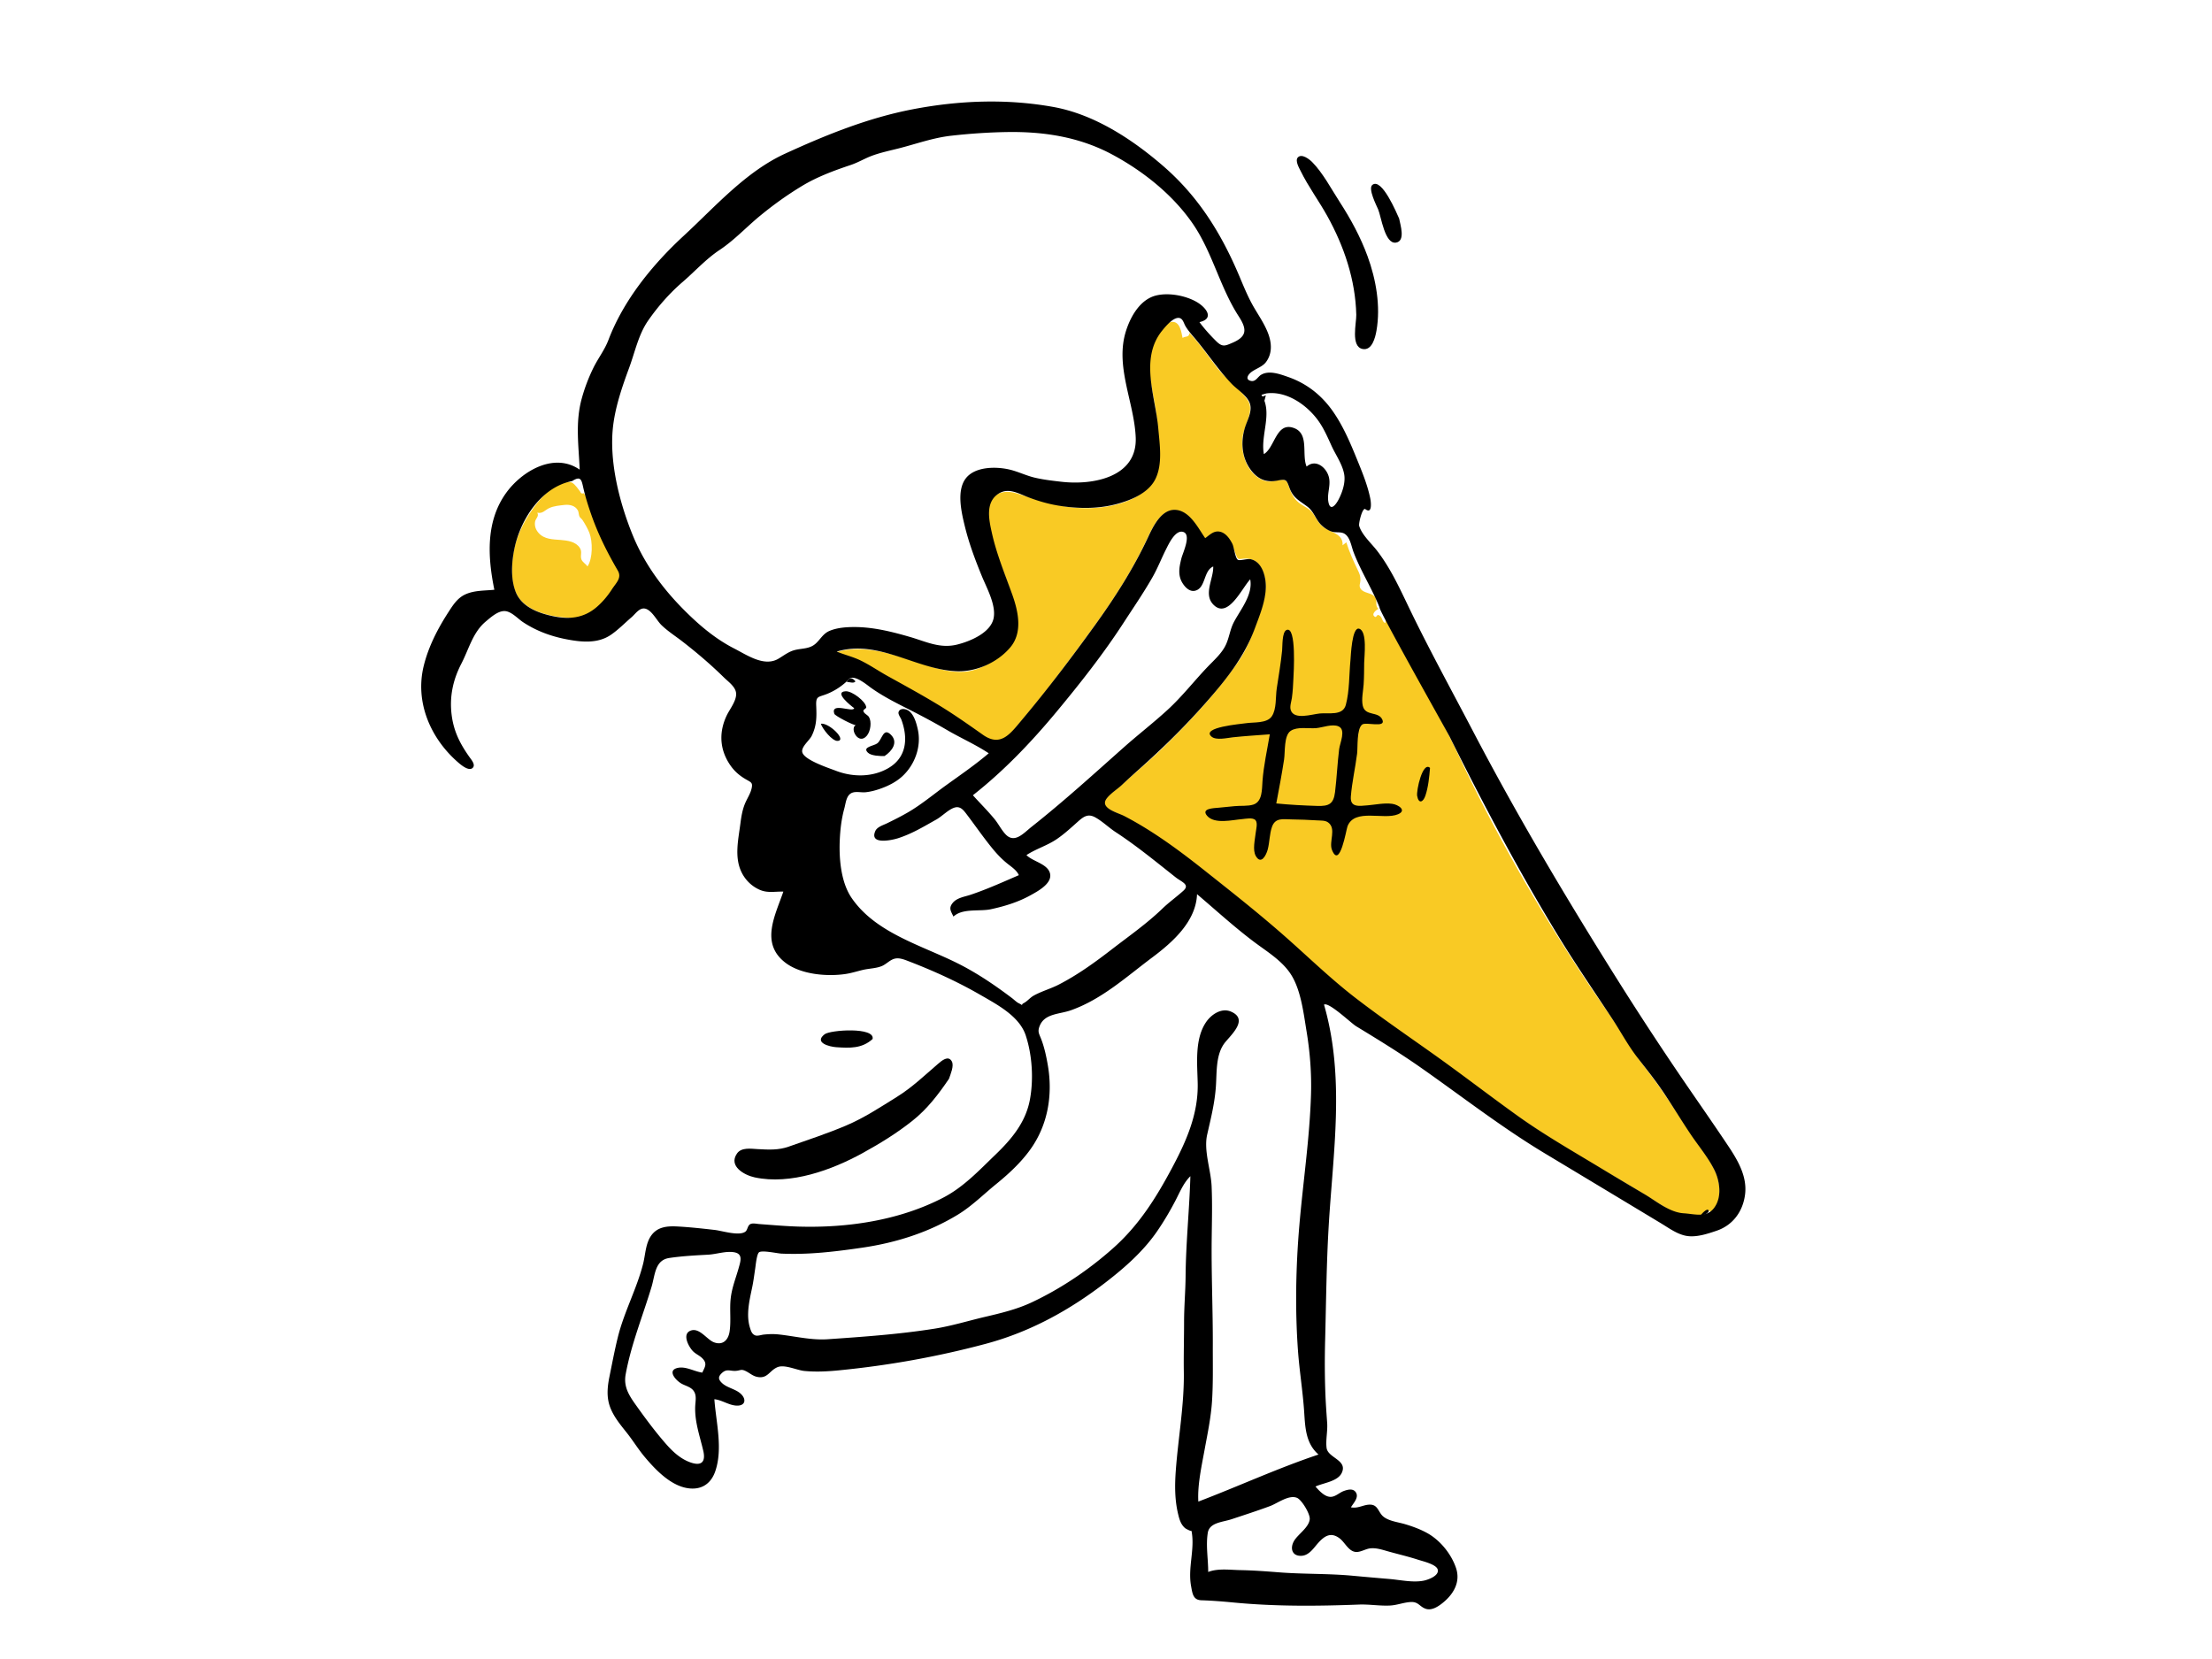 <svg xmlns="http://www.w3.org/2000/svg" viewBox="0 0 1024 768"><g fill="#FFFFFF00" fill-rule="evenodd"><path d="M0 0h1024v768H0z"/><path d="M542.373 149.024c3.963-.424 4.529 4.95 5.07 7.401 1.526-.964 2.886-.042 3.231-2.293 4.832 5.062 8.701 10.873 12.991 16.372 4.115 5.276 10.547 9.473 14.107 15.02 3.02 4.708-1.964 11.858-2.58 16.88-.695 5.658.782 12.135 4.647 16.449 1.808 2.017 4.019 3.419 6.69 3.96 2.658.54 5.186-1.019 7.526-.687 1.941.275 2.026 1.558 2.703 3.465.928 2.616 2.112 5.086 4.303 6.924 2.45 2.052 5.081 2.645 6.95 5.402 1.63 2.407 2.555 4.737 5.084 6.408 3.375 2.23 8.79 2.903 8.424 8.108l1.74-1.383c1.345 4.323 3.196 8.509 5.173 12.574.926 1.905 1.402 2.917 1.354 5.036-.032 1.396-.797 2.452.03 3.804 1.324 2.163 4.864 1.87 6.48 3.618 1.658 1.794-.062 4.227 1.853 5.79-.807.247-3.042 2.053-2.202 3.15 1.21 1.576 1.3-.584 2.148-.324 1.946.596 1.535 3.025 3.053 3.685.312.136.288-1.32.272-1.694l-.002-.014 1.172 2.287c9.866 19.093 21.428 37.281 30.723 56.65l1.104 2.33c17.503 37.415 38.31 73.846 61.322 108.164 5.428 8.095 11.385 16.137 16.404 24.463 5.043 8.369 11.328 15.786 16.906 23.787 5.738 8.232 10.99 16.8 16.774 24.994 4.613 6.535 10.251 13.491 10.177 21.918-.035 3.745-.58 7.882-4.19 9.894-.086-1.544-2.423.164-2.98.543-2.411 1.64-1.1 1.46-3.699.886-4.218-.931-7.82.329-11.722-2.069-8.277-5.085-16.434-10.313-24.86-15.166-18.21-10.487-36.24-21.225-53.132-33.759-29.531-21.91-61.616-41.545-88.755-66.469-27.119-24.904-55.578-49.613-87.759-67.828-2.157-1.22-8.34-3.053-7.77-5.965.5-2.552 6.06-6.13 8.01-7.897 6.769-6.133 13.818-11.937 20.346-18.333 12.053-11.807 24.016-24.838 33.684-38.692 4.702-6.74 7.102-14.235 9.848-21.898 2.423-6.764 4.663-15.09.73-21.782-1.821-3.1-4.335-4.357-7.85-4.122-2.911.194-2.78.79-3.934-2.297-1.242-3.323-2.252-7.178-5.583-9.102-3.451-1.993-5.802.132-8.597 2.127-3.215-4.642-7.159-12.675-13.64-13.12-6.768-.463-10.612 7.897-12.95 12.926-6.91 14.87-15.902 28.76-25.572 42.002-10.482 14.354-21.198 28.955-32.747 42.47-2.445 2.862-5.221 7.038-8.666 8.774-3.534 1.782-6.467.108-9.454-1.941-7.04-4.83-13.886-9.788-21.216-14.21-8.118-4.896-16.464-9.382-24.743-13.996-3.653-2.035-7.119-4.486-10.883-6.314-3.507-1.703-7.326-2.547-10.916-4.038 13.183-3.93 27.069 1.219 39.546 5.303 6.476 2.12 13.249 4.326 20.163 3.756 5.98-.492 11.407-3.694 16.137-7.191 8.55-6.322 9.222-15.817 6.433-25.414-3.208-11.046-8.115-21.67-11.823-32.564-1.686-4.956-2.848-10.22.99-14.501 3.436-3.832 7.88-4.303 12.57-2.795 11.367 3.658 21.451 7.093 33.637 6.745 9.527-.27 21.645-2.975 28.064-10.717 3.518-4.244 3.652-10.08 3.666-15.343.018-6.239-.376-12.513-1.249-18.689-1.558-11.02-5.6-22.054-.531-32.754 1.188-2.509 4.496-8.354 7.77-8.704zm99.044 137.615l.001.036-.003-.009c-.003-.08 0-.08.002-.027zM247.11 234.913c2.979-4.12 11.13-13.716 17.353-11.616 1.087.366 1.872 1.45 2.588 2.257.508.66 1.011 1.321 1.511 1.987.31.875.868 1.133 1.672.775 2.183 3.022 5.263 5.305 6.517 9.017 1.243 3.678 4.578 7.245 6.545 10.619 1.522 2.61 4.952 9.575 4.69 12.838v8.329c-.31 3.237-6.361 9.028-8.49 11.217-5.283 5.44-11.022 6.135-18.853 5.441-6.633-.588-15.225-2.8-19.715-8.072-4.31-5.059-4.249-12.899-3.611-19.13.89-8.7 4.707-16.626 9.793-23.662zm20.41 1.38c-1.214-2.255-3.871-2.812-6.206-2.545-2.334.267-5.012.463-7.152 1.504-1.976.962-2.976 2.647-5.44 2.081.976 1.682-.772 2.653-1.024 4.168-.324 1.946.304 3.69 1.59 5.168 2.661 3.058 6.637 2.999 10.336 3.297 3.127.252 6.974.77 8.812 3.7 1.185 1.89.11 3.251.665 5.15.409 1.398 2.117 2.201 2.864 3.402 2.503-3.685 2.416-11.577.89-15.517-.722-1.86-2.086-4.284-3.166-5.918-.354-.536-1.189-1.174-1.41-1.616-.385-.763-.339-2.094-.759-2.873z" fill="#f9ca24"/><g fill="#000"><path d="M559.309 727.712c4.529-1.77 10.11-.944 14.858-.859 5.961.108 11.938.56 17.88 1.025 11.414.895 22.77.517 34.192 1.584 5.671.53 11.346 1.019 17.021 1.502 4.97.423 10.74 1.741 15.7.793 2.048-.391 7.576-2.319 6.552-5.318-.791-2.314-7.014-3.74-9.041-4.4-4.77-1.55-9.693-2.66-14.514-4.043-2.476-.71-4.942-1.473-7.55-1.226-2.212.209-4.543 1.86-6.785 1.67-3.315-.28-5.024-4.444-7.456-6.28-3.872-2.925-6.742-1.362-9.71 1.86-2.196 2.383-4.286 5.988-7.888 6.202-4.581.271-5.473-3.657-3.451-6.988 1.862-3.069 6.932-6.215 7.204-10.04.172-2.417-3.694-8.886-5.92-9.806-3.742-1.546-9.032 2.549-12.415 3.806-5.91 2.194-11.941 4.137-17.924 6.12-4.092 1.354-10.164 1.474-10.937 6.27-.967 6.003.211 12.099.184 18.128m-234.191-92.293c1.19-2.636 2.44-4.135.06-6.581-1.33-1.368-3.205-2.04-4.514-3.46-1.967-2.133-5.05-7.963-.833-9.431 4.03-1.404 7.425 4.205 10.668 5.437 4.116 1.564 6.666-1.058 7.255-4.99.756-5.054-.076-10.335.528-15.45.59-5.017 2.342-9.182 3.686-13.984.912-3.256 2.027-6.534-2.108-7.256-3.792-.662-8.19.913-12.035 1.124-5.997.33-12.066.632-18.013 1.531-6.64 1.004-6.52 7.794-8.186 13.345-4.042 13.457-9.462 26.66-11.986 40.534-1.088 5.982 1.796 10.079 5.154 14.783 4.203 5.89 8.576 11.763 13.337 17.219 3.179 3.643 6.76 7.036 11.39 8.711 5.244 1.898 7.248-.21 6.039-5.378-1.598-6.823-4.008-13.414-3.724-20.52.104-2.588.856-5.368-1.01-7.534-1.294-1.502-3.511-2.008-5.2-2.922-2.784-1.508-7.097-6.36-1.673-7.404 3.684-.71 7.599 1.768 11.165 2.226M450.38 368.144c3.31 3.696 6.908 7.232 10.046 11.071 1.8 2.203 3.074 4.85 5.005 6.936 4.23 4.57 8.443-.494 12.188-3.455 14.728-11.644 28.588-24.262 42.621-36.725 6.686-5.938 13.799-11.414 20.378-17.465 6.665-6.13 12.214-13.304 18.458-19.835 3-3.136 6.589-6.247 8.44-10.253 1.58-3.416 1.928-7.132 3.728-10.51 3.116-5.85 8.83-12.641 7.52-19.716-3.859 4.045-10.285 18.54-17.018 11.742-4.805-4.852.103-12.024-.11-17.68-4.563 1.935-3.377 9.785-8.241 11.174-2.63.752-4.88-1.63-6.108-3.718-2.12-3.61-1.343-7.388-.38-11.218.657-2.61 4.847-11.217.703-12.28-3.591-.92-6.6 5.685-7.79 8.025-2.182 4.292-3.87 8.73-6.266 12.929-4.13 7.239-8.887 14.155-13.423 21.145-9.341 14.395-19.993 27.907-30.95 41.102-11.704 14.093-24.372 27.382-38.801 38.731m103.765 45.787c-.472 12.68-11.369 22.297-20.796 29.348-12.048 9.01-23.162 19.252-37.531 24.38-5.532 1.975-12.44 1.406-14.656 7.632-.866 2.435-.08 3.33.859 5.78 1.468 3.833 2.351 7.99 3.048 12.025 2.37 13.728.066 27.708-8.183 39.137-4.385 6.076-9.988 11.24-15.781 15.95-5.779 4.698-11.245 10.178-17.616 14.065-13.588 8.288-28.683 13.047-44.351 15.337-8.15 1.192-16.331 2.253-24.561 2.674-4.268.218-8.544.258-12.814.07-1.908-.083-9.003-1.695-10.382-.602-1.061.842-1.534 5.937-1.746 7.343-.45 2.972-.806 5.903-1.42 8.85-1.233 5.915-2.894 12.606-1.077 18.573.526 1.726.952 3.131 2.55 3.711 1.013.368 2.808-.279 3.832-.384 2.317-.238 4.504-.33 6.834-.084 7.647.81 15.156 2.763 22.884 2.23 16.476-1.134 32.968-2.294 49.293-4.872 7.94-1.254 15.56-3.627 23.37-5.46 7.442-1.746 14.88-3.51 21.828-6.791 13.61-6.43 26.189-14.935 37.425-24.898 11.996-10.637 19.937-23.245 27.44-37.315 6.593-12.36 12.151-24.87 11.862-39.119-.183-9.017-1.475-20.19 3.738-28.142 2.382-3.632 7.186-6.999 11.662-5.078 8.123 3.487.45 10.391-2.649 14.173-4.463 5.45-3.863 13.746-4.326 20.41-.547 7.864-2.314 14.76-4.037 22.365-1.686 7.443 1.715 16.273 2.051 23.866.365 8.233.125 16.475.033 24.712-.183 16.382.578 32.72.522 49.1-.03 8.495.187 17.032-.35 25.516-.49 7.735-2.074 15.136-3.46 22.73-1.362 7.455-3.346 16.382-2.887 23.96 18.613-7.085 36.73-15.454 55.631-21.783-5.895-5.14-6.157-12.404-6.633-19.653-.626-9.56-2.2-19.037-2.886-28.596-1.356-18.879-.975-38.739.63-57.597 1.725-20.246 4.783-40.424 5.412-60.755.303-9.794-.455-19.613-2.05-29.278-1.344-8.142-2.51-18.388-6.757-25.602-4.057-6.894-11.515-11.273-17.74-15.969-9.1-6.866-17.53-14.587-26.215-21.959m1.127-264.808c2.33 3.15 4.963 6.06 7.75 8.812 2.875 2.84 4.099 2.213 7.539.736 6.84-2.94 6.709-6.34 2.89-12.233-8.856-13.67-12.216-29.95-21.587-43.34-9.233-13.194-22.664-23.853-36.764-31.461-15.13-8.164-31.528-10.762-48.583-10.518-8.715.125-17.487.726-26.148 1.703-8.426.95-15.92 3.714-24.076 5.802-4.106 1.05-8.34 1.922-12.332 3.365-3.502 1.267-6.65 3.222-10.19 4.405-7.745 2.588-15.54 5.481-22.529 9.714-6.833 4.14-12.99 8.554-19.195 13.635-6.427 5.263-12.009 11.38-18.959 16-6.327 4.207-11.359 9.875-17.096 14.805-5.994 5.152-11.522 11.464-16.019 17.974-4.397 6.365-6.07 14.6-8.726 21.779-3.092 8.355-6.159 17.286-7.324 26.144-2.17 16.506 2.701 35.799 8.895 51.074 6.127 15.108 16.056 27.714 27.903 38.775 5.775 5.395 12.077 10.29 19.138 13.898 6.04 3.086 13.916 8.634 20.49 4.757 2.662-1.57 4.823-3.395 7.9-4.102 3.364-.772 6.66-.456 9.374-2.922 2.308-2.096 3.412-4.626 6.442-5.891 3.593-1.5 7.842-1.774 11.689-1.762 8.64.029 17.283 2.191 25.528 4.59 7.556 2.196 13.879 5.51 21.906 3.502 5.965-1.492 15.532-5.459 16.818-12.297 1.15-6.112-3.286-14.013-5.519-19.482-3.087-7.558-5.883-14.993-7.822-22.94-1.537-6.295-3.95-16.368.388-22.123 4.263-5.654 14.118-5.586 20.241-4.164 4.013.932 7.702 2.81 11.717 3.755 4.09.964 8.322 1.448 12.494 1.92 14.459 1.636 35.03-2.06 34.26-20.537-.686-16.467-9.76-32.974-4.446-49.461 2.165-6.72 6.59-14.492 13.956-16.266 5.843-1.407 13.74.068 18.895 3.124 4.136 2.453 8.235 7.59 1.102 9.23m-290.355 73.552c-14.574 2.843-24.213 18.206-26.884 31.83-1.21 6.172-1.638 13.524.703 19.497 2.698 6.886 10.325 9.76 17.055 11.204 7.693 1.651 14.51 1.006 20.609-4.327 2.68-2.346 4.952-5.078 6.88-8.063 1.969-3.053 4.71-5.277 2.728-8.69-4.91-8.453-9.1-16.758-12.335-26.058-1.443-4.15-2.726-8.205-3.684-12.479-.76-3.394-1.128-5.465-5.072-2.914m127.647 92.218c-2.82 2.716-6.06 4.88-9.7 6.34-3.993 1.6-5.205.832-5.007 5.45.22 5.101.256 9.183-2.069 13.93-1.088 2.22-5.108 5.219-4.349 7.718 1.09 3.587 12.254 7.214 15.51 8.468 7.793 3.002 16.884 3.063 24.24-1.178 8.542-4.926 9.298-13.857 6.08-22.5-.343-.922-1.592-2.48-1.285-3.487.564-1.845 2.885-1.579 4.217-.874 2.892 1.53 4.1 6.183 4.723 9.087 1.663 7.758-1.392 16.16-7.198 21.505-2.95 2.715-6.641 4.53-10.405 5.838-2.136.743-4.378 1.33-6.634 1.557-1.823.183-4.125-.392-5.866.128-3.068.914-3.205 4.698-3.972 7.464-1.37 4.944-1.942 10.296-2.122 15.41-.291 8.274.694 18.814 5.453 25.827 11.103 16.365 32.577 22.045 49.343 30.466 8.912 4.477 17.176 10.101 25.111 16.113.784.594 1.957 1.758 2.898 2.221 3.18 1.565.403.995 2.44-.039 1.567-.796 2.909-2.525 4.529-3.426 3.73-2.077 7.921-3.198 11.716-5.16 8.823-4.563 16.63-10.225 24.46-16.268 8.024-6.193 16.151-11.847 23.47-18.896 3.088-2.972 6.563-5.422 9.694-8.266 3.154-2.866-.882-4.055-3.553-6.164-9.09-7.179-18.067-14.586-27.774-20.93-3.238-2.118-6.094-4.973-9.472-6.844-3.528-1.954-5.622-.204-8.4 2.282-3.038 2.715-5.933 5.377-9.313 7.7-4.464 3.069-9.654 4.546-14.142 7.468 2.881 3.016 9.907 4.025 10.926 8.594 1.034 4.63-5.86 8.243-9.084 10.031-5.69 3.158-11.967 5.075-18.308 6.445-5.276 1.14-13.098-.576-17.326 3.406-1.206-2.55-2.336-3.882-.352-6.32 1.982-2.436 5.515-2.855 8.312-3.792 7.553-2.531 14.993-5.903 22.302-9.064-.97-2.27-3.395-3.824-5.243-5.302-2.639-2.111-4.856-4.45-7.004-7.075-4.098-5.007-7.773-10.348-11.676-15.502-1.692-2.236-3.236-4.468-6.327-3.23-2.729 1.093-5.392 3.926-8.014 5.394-5.93 3.32-11.119 6.507-17.647 8.62-2.63.85-13.4 3.274-10.536-3.31.85-1.952 3.687-2.756 5.435-3.61 3.23-1.577 6.45-3.185 9.562-4.987 6.393-3.7 12.031-8.481 18.012-12.785 6.598-4.748 13.309-9.356 19.504-14.633-6.164-4.083-13.002-7.073-19.376-10.807-6.443-3.775-12.933-7.187-19.597-10.54-5.306-2.67-10.699-5.517-15.537-8.967-1.923-1.373-8.54-7.075-10.649-3.506m193.813-132.796c-.81.204-1.613.436-2.409.694 5.404 8.262-.562 18.49 1.13 27.43 4.988-2.95 5.641-14.426 13.216-12.305 8.158 2.286 4.098 12.327 6.568 18.07 3.856-3.37 8.357-.22 9.948 3.778 1.722 4.332-.666 8.33.137 12.618.83 4.436 3.309 1.525 4.683-1.091 1.75-3.335 3.281-7.843 2.636-11.658-.785-4.64-3.9-8.953-5.83-13.167-1.917-4.187-3.733-8.46-6.508-12.175-5.255-7.034-14.383-13.354-23.57-12.194m52.256 99.073c-3.527-8.805-8.748-16.868-12.084-25.743-.975-2.595-1.52-6.732-4.1-8.331-1.695-1.05-3.951-.42-5.82-.985-1.864-.563-3.828-1.905-5.165-3.29-2.445-2.533-3.238-6.01-6.122-8.215-3.722-2.847-6.597-3.939-8.368-8.696-1.39-3.736-1.393-4.284-5.57-3.45-4.562.91-8.267-.205-11.414-3.768-5.33-6.033-5.918-14.532-3.303-21.814 1.223-3.406 3.351-7.368 1.584-10.933-1.643-3.313-5.63-5.69-8.157-8.33-6.387-6.674-11.386-14.483-17.375-21.485-1.434-1.675-2.9-3.346-4.004-5.266-.702-1.22-1.116-3.318-2.743-3.663-2.8-.594-6.708 4.247-8.116 6.01-10.31 12.904-2.934 30.479-1.678 45.026.639 7.408 2.076 16.29-1.21 23.265-3.095 6.573-10.93 9.854-17.534 11.684-8.907 2.469-18.473 2.36-27.536.86-4.747-.784-9.303-2.124-13.796-3.822-4.598-1.738-9.38-4.727-14.066-1.574-6.048 4.071-4.18 12.238-2.851 18.19 2.17 9.723 5.959 18.792 9.31 28.133 2.816 7.845 5.095 17.687-.823 24.707-5.911 7.011-15.714 11.399-24.838 11.035-18.916-.754-36.183-14.858-55.513-9.089 3.632 1.501 7.471 2.384 11.02 4.103 4.284 2.074 8.25 4.831 12.408 7.139 7.983 4.428 15.994 8.793 23.796 13.538 7.05 4.286 13.715 8.982 20.443 13.733 8.384 5.919 12.8-.637 18.178-7.031 11.742-13.957 22.92-28.737 33.587-43.528 9.275-12.858 17.884-26.284 24.591-40.649 2.4-5.14 6.441-13.86 13.464-12.845 6.234.9 9.87 8.422 13.093 13.026 2.249-1.612 4.177-3.766 7.213-2.88 2.518.735 4.26 3.32 5.375 5.523.766 1.515 1.288 6.62 2.57 7.388.91.547 4.395-.628 5.948-.27 5.315 1.23 7.014 8.06 6.96 12.802-.075 6.536-2.806 13.075-5.044 19.127-5.016 13.567-13.61 24.17-23.083 34.89-9.615 10.879-19.68 20.74-30.524 30.394a386.771 386.771 0 00-7.935 7.248c-2.14 2.013-5.528 4.108-7.202 6.474-3.1 4.377 5.191 6.364 8.276 7.966 13.273 6.892 25.505 15.97 37.194 25.226 12.055 9.546 24.177 19.13 35.76 29.244 11.331 9.895 22.034 20.441 33.966 29.643 12.26 9.453 25.105 18.181 37.703 27.176 12.61 9.004 24.88 18.477 37.475 27.493 12.309 8.81 25.522 16.363 38.469 24.185 6.772 4.093 13.58 8.126 20.384 12.166 5.502 3.267 11.473 8.344 17.996 8.757 5.877.372 11.45 2.535 14.964-3.855 2.666-4.85 1.562-11.524-.773-16.236-2.85-5.752-7.307-11.04-10.888-16.363-4.119-6.12-7.941-12.417-12.006-18.57-3.897-5.898-8.229-11.342-12.577-16.9-4.408-5.637-7.753-11.989-11.682-17.956-8.397-12.757-17.03-25.283-24.992-38.325-18.258-29.912-34.61-60.791-50.236-92.134-1.376-2.762-33.498-59.664-32.6-60.155m-25.706 183.9c9.813 33.918 4.154 68.408 2.142 102.913-1.017 17.446-1.172 35.001-1.623 52.471-.22 8.492-.204 16.991.148 25.48.178 4.27.49 8.526.794 12.788.269 3.769-.742 7.936-.267 11.572.61 4.658 9.857 5.572 7.016 11.55-1.906 4.011-8.581 4.623-12.157 6.314 1.59 1.841 4.077 4.596 6.729 4.77 2.388.155 4.233-1.916 6.374-2.7 1.9-.695 4.516-1.37 5.716.85 1.257 2.323-1.375 4.905-2.416 6.705 3.54.685 5.987-1.428 9.18-1.234 3.359.204 3.511 3.51 5.719 5.422 2.524 2.187 6.932 2.657 10.044 3.577 3.621 1.07 7.26 2.398 10.557 4.256 5.895 3.321 10.958 9.596 13.137 16.018 2.257 6.656-1.268 12.416-6.52 16.5-1.956 1.522-4.76 3.29-7.355 2.47-2.966-.938-3.43-3.351-7.043-3.172-3.246.16-6.327 1.457-9.59 1.623-4.796.245-9.587-.629-14.388-.445-19.374.744-38.75.91-58.091-.953-5.005-.482-9.91-.876-14.843-1.034-3.836-.122-4.157-2.983-4.807-6.575-1.57-8.674 1.902-17.214.183-25.643.114.556-2.602-.89-2.929-1.166-1.994-1.678-2.66-4.062-3.253-6.54-1.582-6.597-1.566-13.319-1.077-20.047 1.112-15.272 3.953-30.402 3.72-45.754-.117-7.738.117-15.458.12-23.193.001-7.105.644-14.117.704-21.173.131-15.47 1.76-30.767 2.214-46.22-3.22 3.132-4.928 7.5-6.973 11.409-2.516 4.806-5.322 9.563-8.395 14.035-6.344 9.236-14.856 16.753-23.674 23.567-16.828 13.003-35.11 23.074-55.727 28.589-22.32 5.97-44.89 10-67.9 12.265-5.324.524-10.707.808-16.042.29-3.494-.34-9.173-3.163-12.493-1.73-3.773 1.627-4.532 5.542-9.48 4.444-1.887-.419-3.254-1.68-4.907-2.53-2.431-1.25-2.528-.387-4.849-.228-2.588.178-4.14-1.115-6.395.969-1.915 1.77-1.73 3.009.02 4.665 2.459 2.328 6.395 2.718 8.856 5.149 2.395 2.364 1.966 5.27-1.733 5.305-3.722.036-7.03-2.614-10.667-2.959.775 10.76 4.013 22.78.423 33.338-1.666 4.897-5.24 8.052-10.568 8.018-8.918-.057-16.74-8.26-22.11-14.65-2.97-3.533-5.377-7.502-8.243-11.122-2.93-3.7-6.074-7.42-7.752-11.896-1.785-4.761-1.264-9.539-.266-14.426 1.235-6.05 2.383-12.16 3.876-18.153 2.895-11.62 8.718-22.226 11.658-33.81 1.112-4.383 1.098-9.526 3.905-13.284 2.971-3.98 7.594-4.235 12.18-3.98 5.674.315 11.345.943 16.99 1.585 3.565.405 11.376 2.976 14.277.785.999-.754 1-2.731 2.169-3.413 1.126-.658 2.944-.186 4.175-.094 6.095.452 12.243 1.001 18.35 1.18 22.7.663 46.654-2.875 66.921-13.42 9.405-4.894 16.57-12.598 24.129-19.874 7.433-7.155 13.911-14.856 15.911-25.243 1.826-9.483 1.135-20.824-1.898-30.003-2.954-8.942-13.439-14.357-21.07-18.766-10.582-6.114-21.816-11.18-33.217-15.57-1.81-.696-4.01-1.583-6-1.227-2.44.437-4.08 2.551-6.3 3.485-2.64 1.11-5.876 1.115-8.661 1.763-2.7.628-5.332 1.492-8.082 1.907-8.661 1.306-20.832.263-27.99-5.27-11.7-9.04-4.63-21.838-.872-32.844-3.974-.134-7.283.795-11.076-.905-3.78-1.695-6.734-4.695-8.457-8.453-3.134-6.838-1.324-14.695-.399-21.825.418-3.224.896-6.423 2.125-9.451.953-2.345 2.517-4.58 3.095-7.06.636-2.732-.189-2.89-2.467-4.197-3.513-2.014-6.04-4.33-8.19-7.865-4.212-6.923-4.316-14.48-.866-21.763 1.397-2.947 4.73-7 4.35-10.442-.326-2.962-3.678-5.269-5.652-7.208-6.096-5.989-12.577-11.518-19.337-16.742-3.16-2.442-6.64-4.658-9.51-7.432-2.104-2.032-4.241-6.453-7.118-7.522-2.88-1.07-4.798 2.147-6.804 3.871-3.127 2.687-6.124 5.779-9.532 8.108-6.112 4.178-13.69 3.396-20.593 2.062-7.21-1.395-13.897-3.85-20.045-7.901-2.442-1.61-5.295-4.879-8.302-5.14-3.212-.28-6.702 2.913-8.998 4.83-5.993 5.005-7.792 12.779-11.283 19.503-3.898 7.509-5.554 15.303-4.493 23.744.954 7.594 3.879 13.332 8.23 19.466.9 1.27 3.007 3.666 1.467 5.069-1.884 1.717-5.744-1.726-7.01-2.838-12.564-11.05-19.705-27.702-15.626-44.371 2.189-8.95 6.472-17.231 11.446-24.932 2.115-3.276 4.178-6.551 7.856-8.222 4.187-1.901 8.931-1.675 13.403-2.13-3.093-15.143-4.061-31.62 5.444-44.817 7.294-10.127 22.232-18.988 34.07-10.776-.485-11.163-2.076-21.764.895-32.756a80.325 80.325 0 015.397-14.303c2.196-4.492 5.229-8.302 7.003-12.978 7-18.446 20.43-34.923 34.776-48.162 14.501-13.382 28.73-29.708 46.996-38.08 19.056-8.736 38.463-16.586 59.125-20.555 21.445-4.12 43.488-4.966 65.092-1.065 18.938 3.42 36.465 14.918 50.795 27.314 16.352 14.145 26.909 31.197 35.26 50.95 1.834 4.34 3.603 8.715 5.853 12.862 2.496 4.601 5.702 8.88 7.538 13.817 1.637 4.403 1.913 9.18-1.003 13.114-2.05 2.766-6.256 3.39-8.048 5.92-.905 1.276-.814 2.49 1.175 2.87 2.054.392 3.033-1.899 4.51-2.818 3.676-2.288 8.863-.338 12.58.961 8.812 3.081 15.71 8.615 20.984 16.285 5.047 7.341 8.399 15.68 11.73 23.89 2.104 5.179 4.105 10.324 5.263 15.81.435 2.065 1.042 7.661-2.22 5.209-1.323-.994-3.213 6.55-2.857 7.751 1.241 4.178 5.665 8.095 8.268 11.478 6.122 7.952 10.222 16.86 14.54 25.854 9.354 19.476 19.77 38.383 29.777 57.522 20.379 38.975 42.65 76.453 66.01 113.707a1487.464 1487.464 0 0035.878 54.532c5.46 7.913 10.936 15.831 16.276 23.825 4.539 6.793 9.018 14.357 7.85 22.835-1.069 7.763-5.681 13.998-13.14 16.537-3.995 1.36-8.74 2.93-13.017 2.511-4.677-.457-8.804-3.586-12.702-5.935a59013.895 59013.895 0 00-53.76-32.36c-20.05-12.053-38.386-26.364-57.514-39.765-9.733-6.818-19.769-12.963-29.91-19.135-2.284-1.39-12.645-11.348-14.842-9.989"/><path d="M439.33 499.383c-4.896 7.21-10.046 13.986-16.94 19.457-7.26 5.763-14.855 10.432-22.963 14.904-14.3 7.886-33.466 14.87-50.074 11.295-4.723-1.016-12.279-5.149-8.173-11.05 2.064-2.964 6.491-2.19 9.625-2.028 5.049.264 9.464.551 14.302-1.147 8.889-3.123 17.84-6.068 26.519-9.743 8.407-3.56 15.78-8.444 23.493-13.24 7.234-4.5 12.752-9.885 19.107-15.324 1.74-1.49 4.732-4.096 6.378-1.2 1.19 2.094-.621 6.03-1.273 8.076M637.212 153.069c-.547 3.123-2.027 9.337-6.421 8.488-5.606-1.082-2.844-12.056-2.93-15.781-.372-16.232-5.664-31.84-13.501-45.913-3.897-6.997-8.697-13.467-12.238-20.664-.688-1.398-2.776-4.866-1.259-6.383 1.822-1.822 5.313.927 6.597 2.227 4.962 5.028 8.915 12.565 12.745 18.48 5.115 7.898 9.633 16.24 12.877 25.096 3.917 10.697 6.117 23.104 4.13 34.45zM647.7 101.161c.523 2.815 3.085 10.474-1.484 11.153-5.179.77-6.788-11.991-8.226-15.372-.758-1.782-4.798-9.632-2.692-11.34 4.385-3.558 11.362 13.294 12.401 15.56M403.948 480.991c-4.916 4.479-10.623 4.216-16.828 3.79-3.151-.217-10.448-2.083-5.377-5.99 2.649-2.042 23.432-3.446 22.205 2.2M787 563c.35-.695 3.3-4.031 3.935-2.682.6 1.272-3.156 2.644-3.935 2.682M396 315.392c-.605 1.247-3.13.158-4 .347 1.182-2.53 2.587-1.989 4-.347M586 183l-.787 3-1.213-2.248 2-.752M590.828 371.935c6.309.636 12.639.958 18.973 1.153 5.347.164 7.543-.847 8.226-6.404.809-6.588 1.085-13.235 1.894-19.826.367-2.994 3.271-8.977-.227-10.58-2.932-1.343-7.505.58-10.576.807-3.42.252-8.583-.791-11.607 1.237-3.233 2.168-2.53 9.76-3.08 13.323-1.05 6.793-2.316 13.54-3.603 20.29m-3.01-31.997c-5.718.432-11.455.773-17.157 1.382-2.538.272-7.674 1.527-9.813-.32-5.021-4.333 13.744-5.854 15.873-6.196 3.588-.576 9.728.189 12.028-3.198 2.275-3.35 1.7-8.979 2.288-12.868.885-5.853 1.897-11.698 2.488-17.59.198-1.98-.085-8.52 2.006-9.492 4.806-2.234 3.296 20.787 3.217 22.515-.135 2.971-.284 5.956-.698 8.902-.233 1.66-1.054 3.907-.548 5.575 1.45 4.783 9.681 2.025 13.43 1.643 4.203-.428 10.692 1.2 12.083-3.985 1.748-6.516 1.494-13.916 2.142-20.62.179-1.854.647-15.7 4.064-14.627 3.815 1.199 2.326 12.77 2.291 15.748-.04 3.362-.026 6.726-.254 10.082-.204 3.015-1.054 6.71-.425 9.697 1.103 5.237 7.312 2.452 9.114 6.618 1.712 3.959-7.622.855-9.365 2.215-2.603 2.031-1.977 10.517-2.349 13.488-.816 6.527-2.383 13.304-2.893 19.811-.401 5.137 3.728 4.455 7.93 4.083 3.604-.319 7.563-1.175 11.175-.694 2.902.385 6.957 3.059 2.732 4.838-6.606 2.783-20.057-2.902-23.376 5.55-.626 1.593-3.539 20.081-7.2 10.955-1.53-3.815 2.217-9.8-1.778-12.723-1.385-1.014-3.448-.835-5.055-.947-3.957-.276-7.94-.37-11.904-.452-3.953-.082-7.505-.878-9.032 3.452-1.19 3.374-1.057 7.15-2.007 10.602-.713 2.588-3.053 7.118-5.48 2.884-1.594-2.78-.374-7.64-.059-10.664.157-1.514 1.06-4.647-.09-5.92-1.232-1.364-4.532-.625-6.092-.502-4.503.357-12.89 2.524-16.336-1.56-2.883-3.417 3.111-3.482 5.468-3.713 2.428-.238 4.857-.458 7.283-.713 2.671-.282 6.207.094 8.721-.743 4.222-1.406 3.92-7.146 4.198-10.869.543-7.273 2.179-14.457 3.38-21.644M662 355.47c-.34 4.2-.796 8.908-2.152 12.899-1.026 3.016-3.097 3.933-3.803.092-.448-2.435 2.527-16.153 5.955-12.99M395.428 327.822c-1.684-1.209-9.659-7.568-3.895-7.82 2.943-.128 9.284 4.713 9.466 7.399.046.678-1.404 1.029-1.325 1.685.15 1.249 2 1.84 2.595 2.833 1.313 2.19.768 6.517-.928 8.599-3.868 4.748-8.163-3.29-5.169-4.867-.667.351-9.621-4.2-9.957-5.228-1.842-5.633 8.76-.326 9.213-2.601M409.484 349.988c-2.045.064-6.153-.078-7.685-1.538-2.848-2.715 2.707-3.075 4.332-4.34 2.278-1.771 2.725-7.533 6.301-3.968 3.547 3.537.428 7.65-2.948 9.846M380 335.026c3.698-.542 11.925 7.43 7.933 7.96-2.642.35-7.356-5.83-7.933-7.96"/></g></g></svg>